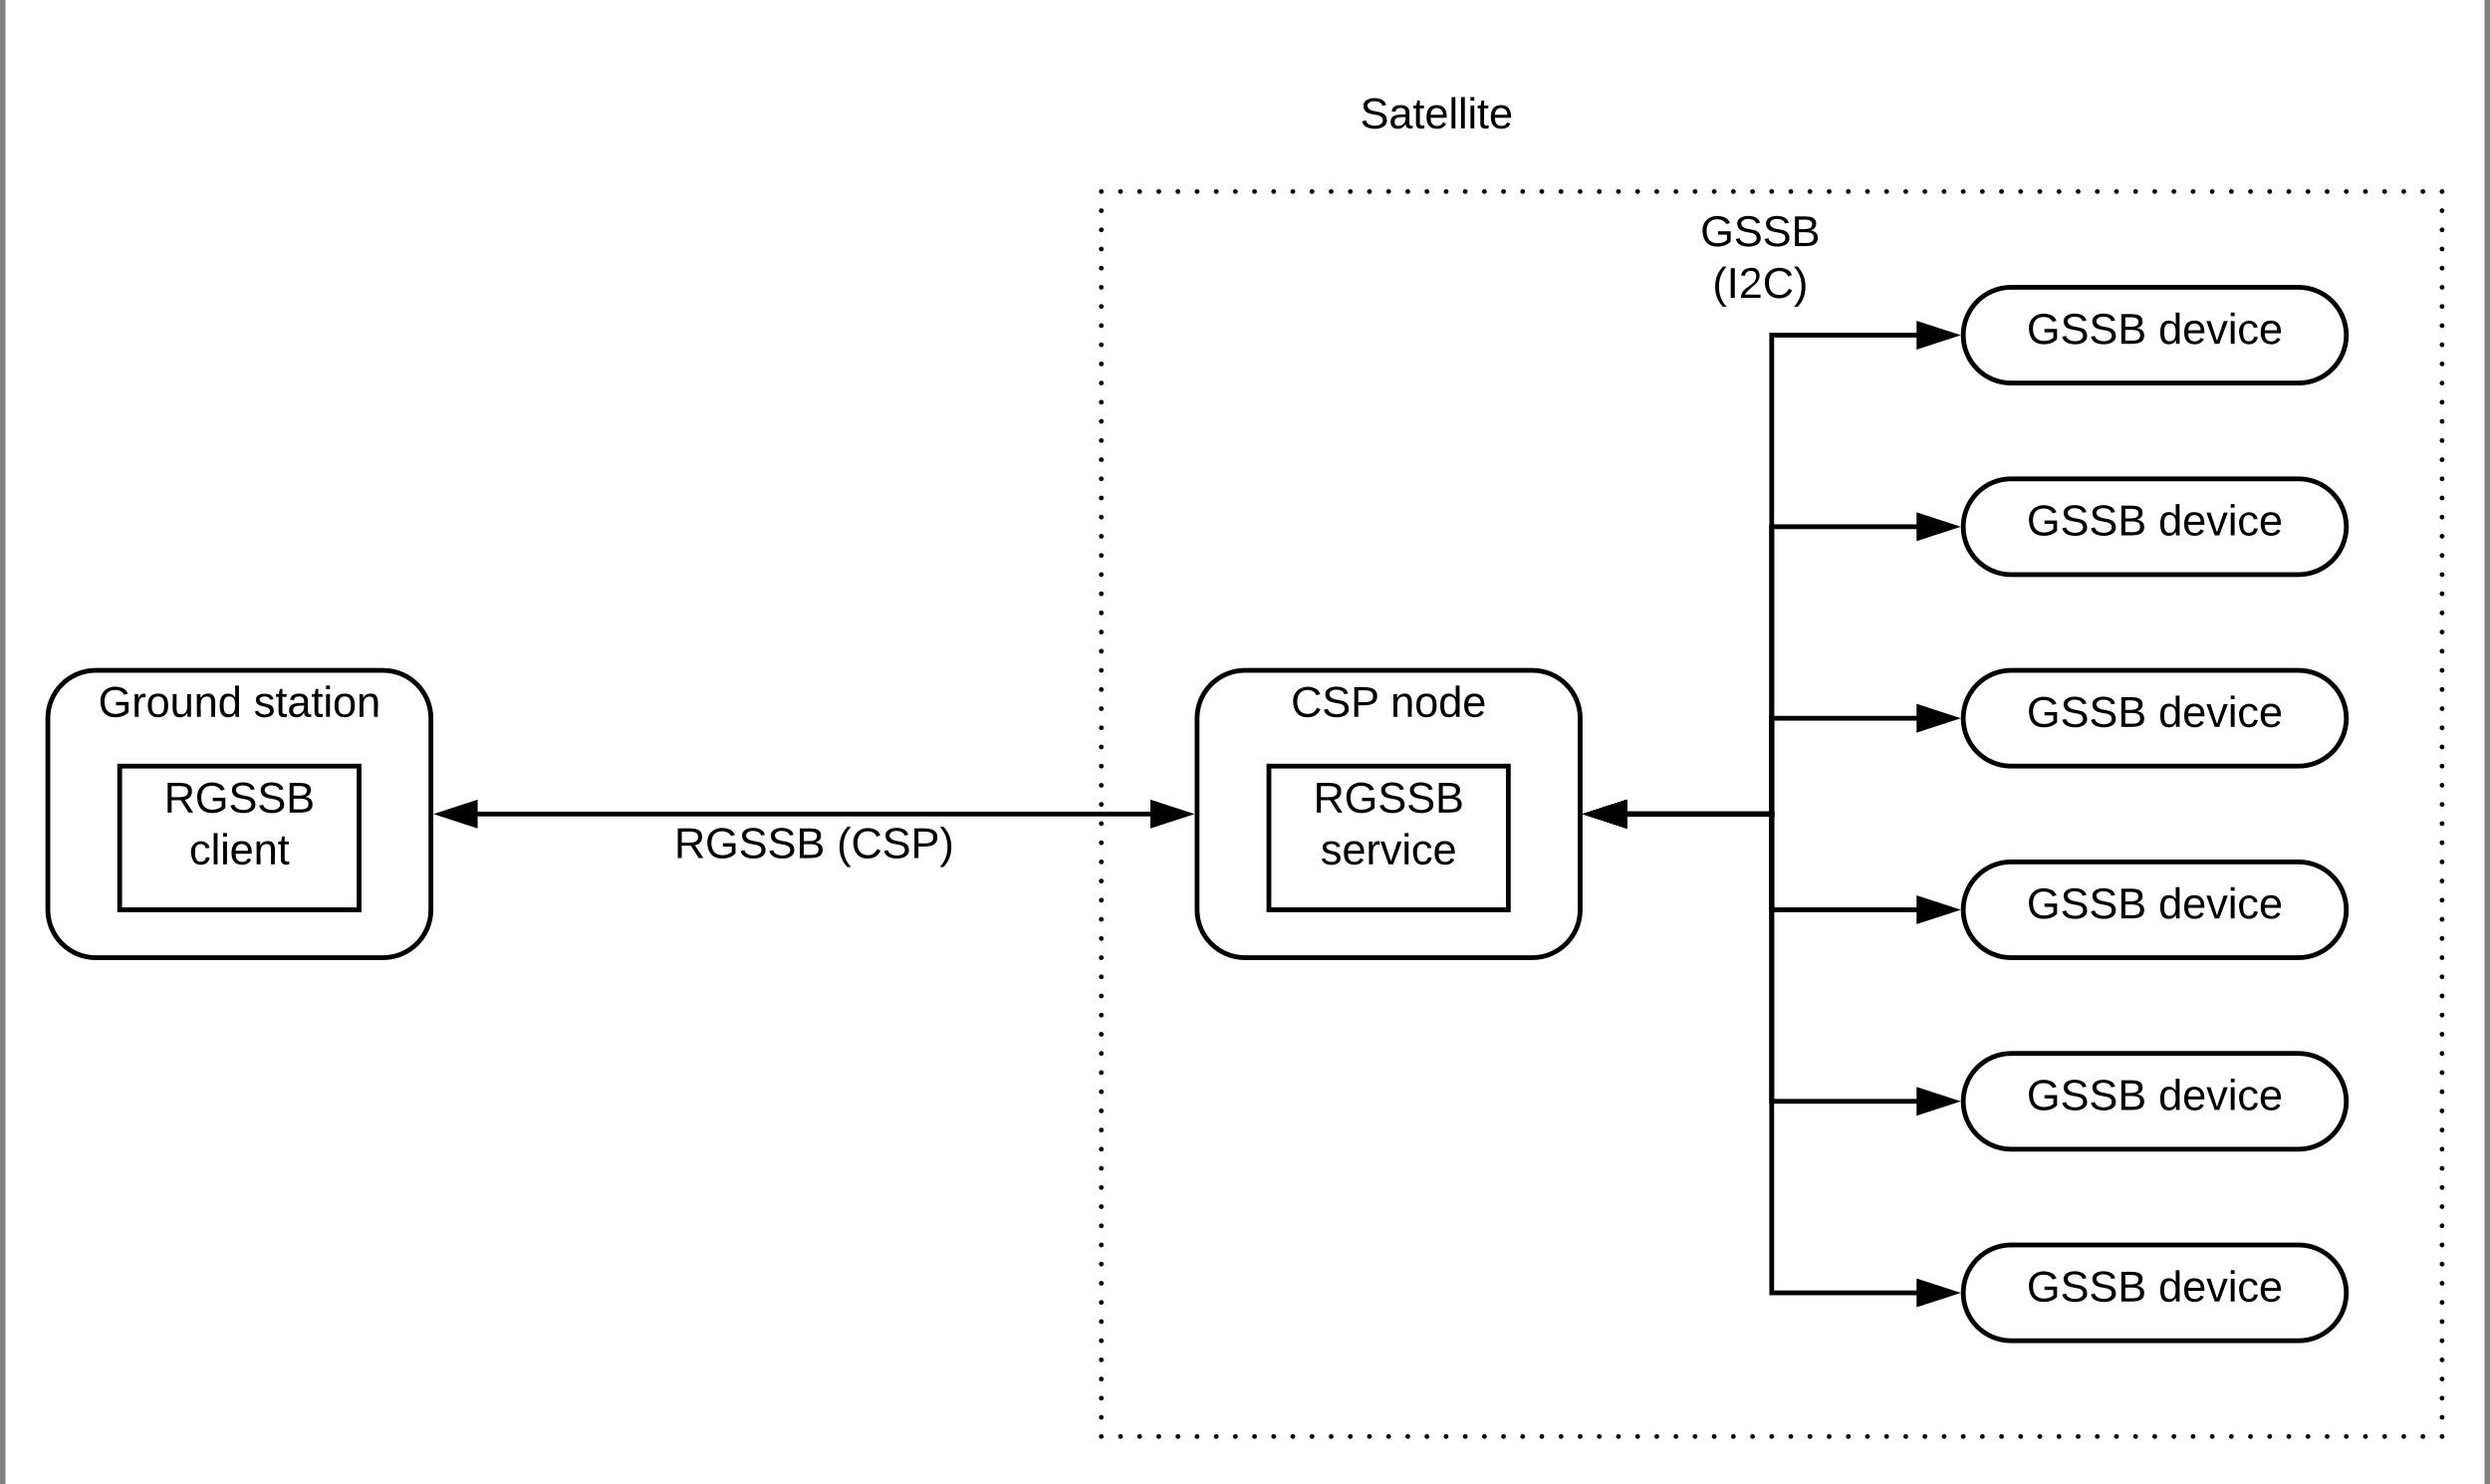 <svg xmlns="http://www.w3.org/2000/svg" xmlns:xlink="http://www.w3.org/1999/xlink" xmlns:lucid="lucid" width="1040" height="620"><rect width="100%" height="100%" fill="#808080" stroke="none"/><g transform="translate(2.285 -20)" lucid:page-tab-id="0_0"><path d="M0 0h1035.43v732.5H0z" fill="#fff"/><path d="M17.7 320c0-11.05 8.97-20 20-20h120c11.06 0 20 8.95 20 20v80c0 11.05-8.94 20-20 20h-120c-11.03 0-20-8.95-20-20z" stroke="#000" stroke-width="2" fill="#fff"/><use xlink:href="#a" transform="matrix(1,0,0,1,22.715,305) translate(16.05 14.4)"/><use xlink:href="#b" transform="matrix(1,0,0,1,22.715,305) translate(81 14.4)"/><path d="M47.7 340h100v60h-100z" stroke="#000" stroke-width="2" fill="#fff"/><use xlink:href="#c" transform="matrix(1,0,0,1,52.715,345) translate(13.525 14.4)"/><use xlink:href="#d" transform="matrix(1,0,0,1,52.715,345) translate(24.05 36)"/><path d="M497.7 320c0-11.05 8.97-20 20-20h120c11.06 0 20 8.95 20 20v80c0 11.05-8.94 20-20 20h-120c-11.03 0-20-8.95-20-20z" stroke="#000" stroke-width="2" fill="#fff"/><use xlink:href="#e" transform="matrix(1,0,0,1,502.715,305) translate(34.2 14.4)"/><use xlink:href="#f" transform="matrix(1,0,0,1,502.715,305) translate(75.8 14.4)"/><path d="M527.7 340h100v60h-100z" stroke="#000" stroke-width="2" fill="#fff"/><use xlink:href="#c" transform="matrix(1,0,0,1,532.715,345) translate(13.525 14.4)"/><use xlink:href="#g" transform="matrix(1,0,0,1,532.715,345) translate(16.55 36)"/><path d="M817.7 160c0-11.05 8.97-20 20-20h120c11.06 0 20 8.95 20 20s-8.94 20-20 20h-120c-11.03 0-20-8.95-20-20z" stroke="#000" stroke-width="2" fill="#fff"/><use xlink:href="#h" transform="matrix(1,0,0,1,822.715,145) translate(21.525 18.6)"/><use xlink:href="#i" transform="matrix(1,0,0,1,822.715,145) translate(76.525 18.6)"/><path d="M817.7 240c0-11.05 8.97-20 20-20h120c11.06 0 20 8.95 20 20s-8.94 20-20 20h-120c-11.03 0-20-8.95-20-20z" stroke="#000" stroke-width="2" fill="#fff"/><use xlink:href="#h" transform="matrix(1,0,0,1,822.715,225) translate(21.525 18.6)"/><use xlink:href="#i" transform="matrix(1,0,0,1,822.715,225) translate(76.525 18.6)"/><path d="M817.7 320c0-11.05 8.97-20 20-20h120c11.06 0 20 8.95 20 20s-8.94 20-20 20h-120c-11.03 0-20-8.95-20-20z" stroke="#000" stroke-width="2" fill="#fff"/><use xlink:href="#h" transform="matrix(1,0,0,1,822.715,305) translate(21.525 18.6)"/><use xlink:href="#i" transform="matrix(1,0,0,1,822.715,305) translate(76.525 18.6)"/><path d="M817.7 400c0-11.05 8.97-20 20-20h120c11.06 0 20 8.95 20 20s-8.94 20-20 20h-120c-11.03 0-20-8.95-20-20z" stroke="#000" stroke-width="2" fill="#fff"/><use xlink:href="#h" transform="matrix(1,0,0,1,822.715,385) translate(21.525 18.6)"/><use xlink:href="#i" transform="matrix(1,0,0,1,822.715,385) translate(76.525 18.6)"/><path d="M817.7 480c0-11.05 8.97-20 20-20h120c11.06 0 20 8.95 20 20s-8.94 20-20 20h-120c-11.03 0-20-8.95-20-20z" stroke="#000" stroke-width="2" fill="#fff"/><use xlink:href="#h" transform="matrix(1,0,0,1,822.715,465) translate(21.525 18.6)"/><use xlink:href="#i" transform="matrix(1,0,0,1,822.715,465) translate(76.525 18.6)"/><path d="M817.7 560c0-11.05 8.97-20 20-20h120c11.06 0 20 8.95 20 20s-8.94 20-20 20h-120c-11.03 0-20-8.95-20-20z" stroke="#000" stroke-width="2" fill="#fff"/><use xlink:href="#h" transform="matrix(1,0,0,1,822.715,545) translate(21.525 18.6)"/><use xlink:href="#i" transform="matrix(1,0,0,1,822.715,545) translate(76.525 18.6)"/><path d="M676.95 360h60.76V160h60.78" stroke="#000" stroke-width="2" fill="none"/><path d="M661.95 360l14.27-4.64v9.28zM813.48 160l-14.27 4.64v-9.28z" stroke="#000" stroke-width="2"/><path d="M676.95 360h60.76V240h60.78" stroke="#000" stroke-width="2" fill="none"/><path d="M661.95 360l14.27-4.64v9.28zM813.48 240l-14.27 4.64v-9.28z" stroke="#000" stroke-width="2"/><path d="M676.95 360h60.76v-40h60.78" stroke="#000" stroke-width="2" fill="none"/><path d="M661.95 360l14.27-4.64v9.28zM813.48 320l-14.27 4.64v-9.28z" stroke="#000" stroke-width="2"/><path d="M676.95 360h60.76v40h60.78" stroke="#000" stroke-width="2" fill="none"/><path d="M661.95 360l14.27-4.64v9.28zM813.48 400l-14.27 4.64v-9.28z" stroke="#000" stroke-width="2"/><path d="M676.95 360h60.76v120h60.78" stroke="#000" stroke-width="2" fill="none"/><path d="M661.95 360l14.27-4.64v9.28zM813.48 480l-14.27 4.64v-9.28z" stroke="#000" stroke-width="2"/><path d="M676.95 360h60.76v200h60.78" stroke="#000" stroke-width="2" fill="none"/><path d="M661.95 360l14.27-4.64v9.28zM813.48 560l-14.27 4.64v-9.28z" stroke="#000" stroke-width="2"/><path d="M612.9 100h240v60h-240z" stroke="#000" stroke-opacity="0" stroke-width="2" fill="#fff" fill-opacity="0"/><g><use xlink:href="#j" transform="matrix(1,0,0,1,617.915,105) translate(90 17.8)"/><use xlink:href="#k" transform="matrix(1,0,0,1,617.915,105) translate(95.075 39.4)"/></g><path d="M478.48 360H196.95" stroke="#000" stroke-width="2" fill="none"/><path d="M493.48 360l-14.27 4.64v-9.28zM181.95 360l14.27-4.64v9.28z" stroke="#000" stroke-width="2"/><g><use xlink:href="#l" transform="matrix(1,0,0,1,279.315,364) translate(0 14.4)"/><use xlink:href="#m" transform="matrix(1,0,0,1,279.315,364) translate(67.95 14.4)"/></g><path d="M457.7 100h560v520h-560z" fill-opacity="0"/><path d="M458.7 100c0 .55-.43 1-1 1-.54 0-1-.45-1-1s.46-1 1-1c.57 0 1 .45 1 1zm8 0c0 .55-.43 1-1 1-.54 0-1-.45-1-1s.46-1 1-1c.57 0 1 .45 1 1zm8 0c0 .55-.43 1-1 1-.54 0-1-.45-1-1s.46-1 1-1c.57 0 1 .45 1 1zm8 0c0 .55-.43 1-1 1-.54 0-1-.45-1-1s.46-1 1-1c.57 0 1 .45 1 1zm8 0c0 .55-.43 1-1 1-.54 0-1-.45-1-1s.46-1 1-1c.57 0 1 .45 1 1zm8 0c0 .55-.43 1-1 1-.54 0-1-.45-1-1s.46-1 1-1c.57 0 1 .45 1 1zm8 0c0 .55-.43 1-1 1-.54 0-1-.45-1-1s.46-1 1-1c.57 0 1 .45 1 1zm8 0c0 .55-.43 1-1 1-.54 0-1-.45-1-1s.46-1 1-1c.57 0 1 .45 1 1zm8 0c0 .55-.43 1-1 1-.54 0-1-.45-1-1s.46-1 1-1c.57 0 1 .45 1 1zm8 0c0 .55-.43 1-1 1-.54 0-1-.45-1-1s.46-1 1-1c.57 0 1 .45 1 1zm8 0c0 .55-.43 1-1 1-.54 0-1-.45-1-1s.46-1 1-1c.57 0 1 .45 1 1zm8 0c0 .55-.43 1-1 1-.54 0-1-.45-1-1s.46-1 1-1c.57 0 1 .45 1 1zm8 0c0 .55-.43 1-1 1-.54 0-1-.45-1-1s.46-1 1-1c.57 0 1 .45 1 1zm8 0c0 .55-.43 1-1 1-.54 0-1-.45-1-1s.46-1 1-1c.57 0 1 .45 1 1zm8 0c0 .55-.43 1-1 1-.54 0-1-.45-1-1s.46-1 1-1c.57 0 1 .45 1 1zm8 0c0 .55-.43 1-1 1-.54 0-1-.45-1-1s.46-1 1-1c.57 0 1 .45 1 1zm8 0c0 .55-.43 1-1 1-.54 0-1-.45-1-1s.46-1 1-1c.57 0 1 .45 1 1zm8 0c0 .55-.43 1-1 1-.54 0-1-.45-1-1s.46-1 1-1c.57 0 1 .45 1 1zm8 0c0 .55-.43 1-1 1-.54 0-1-.45-1-1s.46-1 1-1c.57 0 1 .45 1 1zm8 0c0 .55-.43 1-1 1-.54 0-1-.45-1-1s.46-1 1-1c.57 0 1 .45 1 1zm8 0c0 .55-.43 1-1 1-.54 0-1-.45-1-1s.46-1 1-1c.57 0 1 .45 1 1zm8 0c0 .55-.43 1-1 1-.54 0-1-.45-1-1s.46-1 1-1c.57 0 1 .45 1 1zm8 0c0 .55-.43 1-1 1-.54 0-1-.45-1-1s.46-1 1-1c.57 0 1 .45 1 1zm8 0c0 .55-.43 1-1 1-.54 0-1-.45-1-1s.46-1 1-1c.57 0 1 .45 1 1zm8 0c0 .55-.43 1-1 1-.54 0-1-.45-1-1s.46-1 1-1c.57 0 1 .45 1 1zm8 0c0 .55-.43 1-1 1-.54 0-1-.45-1-1s.46-1 1-1c.57 0 1 .45 1 1zm8 0c0 .55-.43 1-1 1-.54 0-1-.45-1-1s.46-1 1-1c.57 0 1 .45 1 1zm8 0c0 .55-.43 1-1 1-.54 0-1-.45-1-1s.46-1 1-1c.57 0 1 .45 1 1zm8 0c0 .55-.43 1-1 1-.54 0-1-.45-1-1s.46-1 1-1c.57 0 1 .45 1 1zm8 0c0 .55-.43 1-1 1-.54 0-1-.45-1-1s.46-1 1-1c.57 0 1 .45 1 1zm8 0c0 .55-.43 1-1 1-.54 0-1-.45-1-1s.46-1 1-1c.57 0 1 .45 1 1zm8 0c0 .55-.43 1-1 1-.54 0-1-.45-1-1s.46-1 1-1c.57 0 1 .45 1 1zm8 0c0 .55-.43 1-1 1-.54 0-1-.45-1-1s.46-1 1-1c.57 0 1 .45 1 1zm8 0c0 .55-.43 1-1 1-.54 0-1-.45-1-1s.46-1 1-1c.57 0 1 .45 1 1zm8 0c0 .55-.43 1-1 1-.54 0-1-.45-1-1s.46-1 1-1c.57 0 1 .45 1 1zm8 0c0 .55-.43 1-1 1-.54 0-1-.45-1-1s.46-1 1-1c.57 0 1 .45 1 1zm8 0c0 .55-.43 1-1 1-.54 0-1-.45-1-1s.46-1 1-1c.57 0 1 .45 1 1zm8 0c0 .55-.43 1-1 1-.54 0-1-.45-1-1s.46-1 1-1c.57 0 1 .45 1 1zm8 0c0 .55-.43 1-1 1-.54 0-1-.45-1-1s.46-1 1-1c.57 0 1 .45 1 1zm8 0c0 .55-.43 1-1 1-.54 0-1-.45-1-1s.46-1 1-1c.57 0 1 .45 1 1zm8 0c0 .55-.43 1-1 1-.54 0-1-.45-1-1s.46-1 1-1c.57 0 1 .45 1 1zm8 0c0 .55-.43 1-1 1-.54 0-1-.45-1-1s.46-1 1-1c.57 0 1 .45 1 1zm8 0c0 .55-.43 1-1 1-.54 0-1-.45-1-1s.46-1 1-1c.57 0 1 .45 1 1zm8 0c0 .55-.43 1-1 1-.54 0-1-.45-1-1s.46-1 1-1c.57 0 1 .45 1 1zm8 0c0 .55-.43 1-1 1-.54 0-1-.45-1-1s.46-1 1-1c.57 0 1 .45 1 1zm8 0c0 .55-.43 1-1 1-.54 0-1-.45-1-1s.46-1 1-1c.57 0 1 .45 1 1zm8 0c0 .55-.43 1-1 1-.54 0-1-.45-1-1s.46-1 1-1c.57 0 1 .45 1 1zm8 0c0 .55-.43 1-1 1-.54 0-1-.45-1-1s.46-1 1-1c.57 0 1 .45 1 1zm8 0c0 .55-.43 1-1 1-.54 0-1-.45-1-1s.46-1 1-1c.57 0 1 .45 1 1zm8 0c0 .55-.43 1-1 1-.54 0-1-.45-1-1s.46-1 1-1c.57 0 1 .45 1 1zm8 0c0 .55-.43 1-1 1-.54 0-1-.45-1-1s.46-1 1-1c.57 0 1 .45 1 1zm8 0c0 .55-.43 1-1 1-.54 0-1-.45-1-1s.46-1 1-1c.57 0 1 .45 1 1zm8 0c0 .55-.43 1-1 1-.54 0-1-.45-1-1s.46-1 1-1c.57 0 1 .45 1 1zm8 0c0 .55-.43 1-1 1-.54 0-1-.45-1-1s.46-1 1-1c.57 0 1 .45 1 1zm8 0c0 .55-.43 1-1 1-.54 0-1-.45-1-1s.46-1 1-1c.57 0 1 .45 1 1zm8 0c0 .55-.43 1-1 1-.54 0-1-.45-1-1s.46-1 1-1c.57 0 1 .45 1 1zm8 0c0 .55-.43 1-1 1-.54 0-1-.45-1-1s.46-1 1-1c.57 0 1 .45 1 1zm8 0c0 .55-.43 1-1 1-.54 0-1-.45-1-1s.46-1 1-1c.57 0 1 .45 1 1zm8 0c0 .55-.43 1-1 1-.54 0-1-.45-1-1s.46-1 1-1c.57 0 1 .45 1 1zm8 0c0 .55-.43 1-1 1-.54 0-1-.45-1-1s.46-1 1-1c.57 0 1 .45 1 1zm8 0c0 .55-.43 1-1 1-.54 0-1-.45-1-1s.46-1 1-1c.57 0 1 .45 1 1zm8 0c0 .55-.43 1-1 1-.54 0-1-.45-1-1s.46-1 1-1c.57 0 1 .45 1 1zm8 0c0 .55-.43 1-1 1-.54 0-1-.45-1-1s.46-1 1-1c.57 0 1 .45 1 1zm8 0c0 .55-.43 1-1 1-.54 0-1-.45-1-1s.46-1 1-1c.57 0 1 .45 1 1zm8 0c0 .55-.43 1-1 1-.54 0-1-.45-1-1s.46-1 1-1c.57 0 1 .45 1 1zm8 0c0 .55-.43 1-1 1-.54 0-1-.45-1-1s.46-1 1-1c.57 0 1 .45 1 1zm8 0c0 .55-.43 1-1 1-.54 0-1-.45-1-1s.46-1 1-1c.57 0 1 .45 1 1zm8 0c0 .55-.43 1-1 1-.54 0-1-.45-1-1s.46-1 1-1c.57 0 1 .45 1 1zm8 0c0 .55-.43 1-1 1-.54 0-1-.45-1-1s.46-1 1-1c.57 0 1 .45 1 1zm8 0c0 .55-.43 1-1 1-.54 0-1-.45-1-1s.46-1 1-1c.57 0 1 .45 1 1zm8 0c0 .55-.43 1-1 1-.54 0-1-.45-1-1s.46-1 1-1c.57 0 1 .45 1 1zm0 8c0 .55-.43 1-1 1-.54 0-1-.45-1-1s.46-1 1-1c.57 0 1 .45 1 1zm0 8c0 .55-.43 1-1 1-.54 0-1-.45-1-1s.46-1 1-1c.57 0 1 .45 1 1zm0 8c0 .55-.43 1-1 1-.54 0-1-.45-1-1s.46-1 1-1c.57 0 1 .45 1 1zm0 8c0 .55-.43 1-1 1-.54 0-1-.45-1-1s.46-1 1-1c.57 0 1 .45 1 1zm0 8c0 .55-.43 1-1 1-.54 0-1-.45-1-1s.46-1 1-1c.57 0 1 .45 1 1zm0 8c0 .55-.43 1-1 1-.54 0-1-.45-1-1s.46-1 1-1c.57 0 1 .45 1 1zm0 8c0 .55-.43 1-1 1-.54 0-1-.45-1-1s.46-1 1-1c.57 0 1 .45 1 1zm0 8c0 .55-.43 1-1 1-.54 0-1-.45-1-1s.46-1 1-1c.57 0 1 .45 1 1zm0 8c0 .55-.43 1-1 1-.54 0-1-.45-1-1s.46-1 1-1c.57 0 1 .45 1 1zm0 8c0 .55-.43 1-1 1-.54 0-1-.45-1-1s.46-1 1-1c.57 0 1 .45 1 1zm0 8c0 .55-.43 1-1 1-.54 0-1-.45-1-1s.46-1 1-1c.57 0 1 .45 1 1zm0 8c0 .55-.43 1-1 1-.54 0-1-.45-1-1s.46-1 1-1c.57 0 1 .45 1 1zm0 8c0 .55-.43 1-1 1-.54 0-1-.45-1-1s.46-1 1-1c.57 0 1 .45 1 1zm0 8c0 .55-.43 1-1 1-.54 0-1-.45-1-1s.46-1 1-1c.57 0 1 .45 1 1zm0 8c0 .55-.43 1-1 1-.54 0-1-.45-1-1s.46-1 1-1c.57 0 1 .45 1 1zm0 8c0 .55-.43 1-1 1-.54 0-1-.45-1-1s.46-1 1-1c.57 0 1 .45 1 1zm0 8c0 .55-.43 1-1 1-.54 0-1-.45-1-1s.46-1 1-1c.57 0 1 .45 1 1zm0 8c0 .55-.43 1-1 1-.54 0-1-.45-1-1s.46-1 1-1c.57 0 1 .45 1 1zm0 8c0 .55-.43 1-1 1-.54 0-1-.45-1-1s.46-1 1-1c.57 0 1 .45 1 1zm0 8c0 .55-.43 1-1 1-.54 0-1-.45-1-1s.46-1 1-1c.57 0 1 .45 1 1zm0 8c0 .55-.43 1-1 1-.54 0-1-.45-1-1s.46-1 1-1c.57 0 1 .45 1 1zm0 8c0 .55-.43 1-1 1-.54 0-1-.45-1-1s.46-1 1-1c.57 0 1 .45 1 1zm0 8c0 .55-.43 1-1 1-.54 0-1-.45-1-1s.46-1 1-1c.57 0 1 .45 1 1zm0 8c0 .55-.43 1-1 1-.54 0-1-.45-1-1s.46-1 1-1c.57 0 1 .45 1 1zm0 8c0 .55-.43 1-1 1-.54 0-1-.45-1-1s.46-1 1-1c.57 0 1 .45 1 1zm0 8c0 .55-.43 1-1 1-.54 0-1-.45-1-1s.46-1 1-1c.57 0 1 .45 1 1zm0 8c0 .55-.43 1-1 1-.54 0-1-.45-1-1s.46-1 1-1c.57 0 1 .45 1 1zm0 8c0 .55-.43 1-1 1-.54 0-1-.45-1-1s.46-1 1-1c.57 0 1 .45 1 1zm0 8c0 .55-.43 1-1 1-.54 0-1-.45-1-1s.46-1 1-1c.57 0 1 .45 1 1zm0 8c0 .55-.43 1-1 1-.54 0-1-.45-1-1s.46-1 1-1c.57 0 1 .45 1 1zm0 8c0 .55-.43 1-1 1-.54 0-1-.45-1-1s.46-1 1-1c.57 0 1 .45 1 1zm0 8c0 .55-.43 1-1 1-.54 0-1-.45-1-1s.46-1 1-1c.57 0 1 .45 1 1zm0 8c0 .55-.43 1-1 1-.54 0-1-.45-1-1s.46-1 1-1c.57 0 1 .45 1 1zm0 8c0 .55-.43 1-1 1-.54 0-1-.45-1-1s.46-1 1-1c.57 0 1 .45 1 1zm0 8c0 .55-.43 1-1 1-.54 0-1-.45-1-1s.46-1 1-1c.57 0 1 .45 1 1zm0 8c0 .55-.43 1-1 1-.54 0-1-.45-1-1s.46-1 1-1c.57 0 1 .45 1 1zm0 8c0 .55-.43 1-1 1-.54 0-1-.45-1-1s.46-1 1-1c.57 0 1 .45 1 1zm0 8c0 .55-.43 1-1 1-.54 0-1-.45-1-1s.46-1 1-1c.57 0 1 .45 1 1zm0 8c0 .55-.43 1-1 1-.54 0-1-.45-1-1s.46-1 1-1c.57 0 1 .45 1 1zm0 8c0 .55-.43 1-1 1-.54 0-1-.45-1-1s.46-1 1-1c.57 0 1 .45 1 1zm0 8c0 .55-.43 1-1 1-.54 0-1-.45-1-1s.46-1 1-1c.57 0 1 .45 1 1zm0 8c0 .55-.43 1-1 1-.54 0-1-.45-1-1s.46-1 1-1c.57 0 1 .45 1 1zm0 8c0 .55-.43 1-1 1-.54 0-1-.45-1-1s.46-1 1-1c.57 0 1 .45 1 1zm0 8c0 .55-.43 1-1 1-.54 0-1-.45-1-1s.46-1 1-1c.57 0 1 .45 1 1zm0 8c0 .55-.43 1-1 1-.54 0-1-.45-1-1s.46-1 1-1c.57 0 1 .45 1 1zm0 8c0 .55-.43 1-1 1-.54 0-1-.45-1-1s.46-1 1-1c.57 0 1 .45 1 1zm0 8c0 .55-.43 1-1 1-.54 0-1-.45-1-1s.46-1 1-1c.57 0 1 .45 1 1zm0 8c0 .55-.43 1-1 1-.54 0-1-.45-1-1s.46-1 1-1c.57 0 1 .45 1 1zm0 8c0 .55-.43 1-1 1-.54 0-1-.45-1-1s.46-1 1-1c.57 0 1 .45 1 1zm0 8c0 .55-.43 1-1 1-.54 0-1-.45-1-1s.46-1 1-1c.57 0 1 .45 1 1zm0 8c0 .55-.43 1-1 1-.54 0-1-.45-1-1s.46-1 1-1c.57 0 1 .45 1 1zm0 8c0 .55-.43 1-1 1-.54 0-1-.45-1-1s.46-1 1-1c.57 0 1 .45 1 1zm0 8c0 .55-.43 1-1 1-.54 0-1-.45-1-1s.46-1 1-1c.57 0 1 .45 1 1zm0 8c0 .55-.43 1-1 1-.54 0-1-.45-1-1s.46-1 1-1c.57 0 1 .45 1 1zm0 8c0 .55-.43 1-1 1-.54 0-1-.45-1-1s.46-1 1-1c.57 0 1 .45 1 1zm0 8c0 .55-.43 1-1 1-.54 0-1-.45-1-1s.46-1 1-1c.57 0 1 .45 1 1zm0 8c0 .55-.43 1-1 1-.54 0-1-.45-1-1s.46-1 1-1c.57 0 1 .45 1 1zm0 8c0 .55-.43 1-1 1-.54 0-1-.45-1-1s.46-1 1-1c.57 0 1 .45 1 1zm0 8c0 .55-.43 1-1 1-.54 0-1-.45-1-1s.46-1 1-1c.57 0 1 .45 1 1zm0 8c0 .55-.43 1-1 1-.54 0-1-.45-1-1s.46-1 1-1c.57 0 1 .45 1 1zm0 8c0 .55-.43 1-1 1-.54 0-1-.45-1-1s.46-1 1-1c.57 0 1 .45 1 1zm0 8c0 .55-.43 1-1 1-.54 0-1-.45-1-1s.46-1 1-1c.57 0 1 .45 1 1zm0 8c0 .55-.43 1-1 1-.54 0-1-.45-1-1s.46-1 1-1c.57 0 1 .45 1 1zm0 8c0 .55-.43 1-1 1-.54 0-1-.45-1-1s.46-1 1-1c.57 0 1 .45 1 1zm0 8c0 .55-.43 1-1 1-.54 0-1-.45-1-1s.46-1 1-1c.57 0 1 .45 1 1zm-8 0c0 .55-.43 1-1 1-.54 0-1-.45-1-1s.46-1 1-1c.57 0 1 .45 1 1zm-8 0c0 .55-.43 1-1 1-.54 0-1-.45-1-1s.46-1 1-1c.57 0 1 .45 1 1zm-8 0c0 .55-.43 1-1 1-.54 0-1-.45-1-1s.46-1 1-1c.57 0 1 .45 1 1zm-8 0c0 .55-.43 1-1 1-.54 0-1-.45-1-1s.46-1 1-1c.57 0 1 .45 1 1zm-8 0c0 .55-.43 1-1 1-.54 0-1-.45-1-1s.46-1 1-1c.57 0 1 .45 1 1zm-8 0c0 .55-.43 1-1 1-.54 0-1-.45-1-1s.46-1 1-1c.57 0 1 .45 1 1zm-8 0c0 .55-.43 1-1 1-.54 0-1-.45-1-1s.46-1 1-1c.57 0 1 .45 1 1zm-8 0c0 .55-.43 1-1 1-.54 0-1-.45-1-1s.46-1 1-1c.57 0 1 .45 1 1zm-8 0c0 .55-.43 1-1 1-.54 0-1-.45-1-1s.46-1 1-1c.57 0 1 .45 1 1zm-8 0c0 .55-.43 1-1 1-.54 0-1-.45-1-1s.46-1 1-1c.57 0 1 .45 1 1zm-8 0c0 .55-.43 1-1 1-.54 0-1-.45-1-1s.46-1 1-1c.57 0 1 .45 1 1zm-8 0c0 .55-.43 1-1 1-.54 0-1-.45-1-1s.46-1 1-1c.57 0 1 .45 1 1zm-8 0c0 .55-.43 1-1 1-.54 0-1-.45-1-1s.46-1 1-1c.57 0 1 .45 1 1zm-8 0c0 .55-.43 1-1 1-.54 0-1-.45-1-1s.46-1 1-1c.57 0 1 .45 1 1zm-8 0c0 .55-.43 1-1 1-.54 0-1-.45-1-1s.46-1 1-1c.57 0 1 .45 1 1zm-8 0c0 .55-.43 1-1 1-.54 0-1-.45-1-1s.46-1 1-1c.57 0 1 .45 1 1zm-8 0c0 .55-.43 1-1 1-.54 0-1-.45-1-1s.46-1 1-1c.57 0 1 .45 1 1zm-8 0c0 .55-.43 1-1 1-.54 0-1-.45-1-1s.46-1 1-1c.57 0 1 .45 1 1zm-8 0c0 .55-.43 1-1 1-.54 0-1-.45-1-1s.46-1 1-1c.57 0 1 .45 1 1zm-8 0c0 .55-.43 1-1 1-.54 0-1-.45-1-1s.46-1 1-1c.57 0 1 .45 1 1zm-8 0c0 .55-.43 1-1 1-.54 0-1-.45-1-1s.46-1 1-1c.57 0 1 .45 1 1zm-8 0c0 .55-.43 1-1 1-.54 0-1-.45-1-1s.46-1 1-1c.57 0 1 .45 1 1zm-8 0c0 .55-.43 1-1 1-.54 0-1-.45-1-1s.46-1 1-1c.57 0 1 .45 1 1zm-8 0c0 .55-.43 1-1 1-.54 0-1-.45-1-1s.46-1 1-1c.57 0 1 .45 1 1zm-8 0c0 .55-.43 1-1 1-.54 0-1-.45-1-1s.46-1 1-1c.57 0 1 .45 1 1zm-8 0c0 .55-.43 1-1 1-.54 0-1-.45-1-1s.46-1 1-1c.57 0 1 .45 1 1zm-8 0c0 .55-.43 1-1 1-.54 0-1-.45-1-1s.46-1 1-1c.57 0 1 .45 1 1zm-8 0c0 .55-.43 1-1 1-.54 0-1-.45-1-1s.46-1 1-1c.57 0 1 .45 1 1zm-8 0c0 .55-.43 1-1 1-.54 0-1-.45-1-1s.46-1 1-1c.57 0 1 .45 1 1zm-8 0c0 .55-.43 1-1 1-.54 0-1-.45-1-1s.46-1 1-1c.57 0 1 .45 1 1zm-8 0c0 .55-.43 1-1 1-.54 0-1-.45-1-1s.46-1 1-1c.57 0 1 .45 1 1zm-8 0c0 .55-.43 1-1 1-.54 0-1-.45-1-1s.46-1 1-1c.57 0 1 .45 1 1zm-8 0c0 .55-.43 1-1 1-.54 0-1-.45-1-1s.46-1 1-1c.57 0 1 .45 1 1zm-8 0c0 .55-.43 1-1 1-.54 0-1-.45-1-1s.46-1 1-1c.57 0 1 .45 1 1zm-8 0c0 .55-.43 1-1 1-.54 0-1-.45-1-1s.46-1 1-1c.57 0 1 .45 1 1zm-8 0c0 .55-.43 1-1 1-.54 0-1-.45-1-1s.46-1 1-1c.57 0 1 .45 1 1zm-8 0c0 .55-.43 1-1 1-.54 0-1-.45-1-1s.46-1 1-1c.57 0 1 .45 1 1zm-8 0c0 .55-.43 1-1 1-.54 0-1-.45-1-1s.46-1 1-1c.57 0 1 .45 1 1zm-8 0c0 .55-.43 1-1 1-.54 0-1-.45-1-1s.46-1 1-1c.57 0 1 .45 1 1zm-8 0c0 .55-.43 1-1 1-.54 0-1-.45-1-1s.46-1 1-1c.57 0 1 .45 1 1zm-8 0c0 .55-.43 1-1 1-.54 0-1-.45-1-1s.46-1 1-1c.57 0 1 .45 1 1zm-8 0c0 .55-.43 1-1 1-.54 0-1-.45-1-1s.46-1 1-1c.57 0 1 .45 1 1zm-8 0c0 .55-.43 1-1 1-.54 0-1-.45-1-1s.46-1 1-1c.57 0 1 .45 1 1zm-8 0c0 .55-.43 1-1 1-.54 0-1-.45-1-1s.46-1 1-1c.57 0 1 .45 1 1zm-8 0c0 .55-.43 1-1 1-.54 0-1-.45-1-1s.46-1 1-1c.57 0 1 .45 1 1zm-8 0c0 .55-.43 1-1 1-.54 0-1-.45-1-1s.46-1 1-1c.57 0 1 .45 1 1zm-8 0c0 .55-.43 1-1 1-.54 0-1-.45-1-1s.46-1 1-1c.57 0 1 .45 1 1zm-8 0c0 .55-.43 1-1 1-.54 0-1-.45-1-1s.46-1 1-1c.57 0 1 .45 1 1zm-8 0c0 .55-.43 1-1 1-.54 0-1-.45-1-1s.46-1 1-1c.57 0 1 .45 1 1zm-8 0c0 .55-.43 1-1 1-.54 0-1-.45-1-1s.46-1 1-1c.57 0 1 .45 1 1zm-8 0c0 .55-.43 1-1 1-.54 0-1-.45-1-1s.46-1 1-1c.57 0 1 .45 1 1zm-8 0c0 .55-.43 1-1 1-.54 0-1-.45-1-1s.46-1 1-1c.57 0 1 .45 1 1zm-8 0c0 .55-.43 1-1 1-.54 0-1-.45-1-1s.46-1 1-1c.57 0 1 .45 1 1zm-8 0c0 .55-.43 1-1 1-.54 0-1-.45-1-1s.46-1 1-1c.57 0 1 .45 1 1zm-8 0c0 .55-.43 1-1 1-.54 0-1-.45-1-1s.46-1 1-1c.57 0 1 .45 1 1zm-8 0c0 .55-.43 1-1 1-.54 0-1-.45-1-1s.46-1 1-1c.57 0 1 .45 1 1zm-8 0c0 .55-.43 1-1 1-.54 0-1-.45-1-1s.46-1 1-1c.57 0 1 .45 1 1zm-8 0c0 .55-.43 1-1 1-.54 0-1-.45-1-1s.46-1 1-1c.57 0 1 .45 1 1zm-8 0c0 .55-.43 1-1 1-.54 0-1-.45-1-1s.46-1 1-1c.57 0 1 .45 1 1zm-8 0c0 .55-.43 1-1 1-.54 0-1-.45-1-1s.46-1 1-1c.57 0 1 .45 1 1zm-8 0c0 .55-.43 1-1 1-.54 0-1-.45-1-1s.46-1 1-1c.57 0 1 .45 1 1zm-8 0c0 .55-.43 1-1 1-.54 0-1-.45-1-1s.46-1 1-1c.57 0 1 .45 1 1zm-8 0c0 .55-.43 1-1 1-.54 0-1-.45-1-1s.46-1 1-1c.57 0 1 .45 1 1zm-8 0c0 .55-.43 1-1 1-.54 0-1-.45-1-1s.46-1 1-1c.57 0 1 .45 1 1zm-8 0c0 .55-.43 1-1 1-.54 0-1-.45-1-1s.46-1 1-1c.57 0 1 .45 1 1zm-8 0c0 .55-.43 1-1 1-.54 0-1-.45-1-1s.46-1 1-1c.57 0 1 .45 1 1zm-8 0c0 .55-.43 1-1 1-.54 0-1-.45-1-1s.46-1 1-1c.57 0 1 .45 1 1zm-8 0c0 .55-.43 1-1 1-.54 0-1-.45-1-1s.46-1 1-1c.57 0 1 .45 1 1zm-8 0c0 .55-.43 1-1 1-.54 0-1-.45-1-1s.46-1 1-1c.57 0 1 .45 1 1zm-8 0c0 .55-.43 1-1 1-.54 0-1-.45-1-1s.46-1 1-1c.57 0 1 .45 1 1zm0-8c0 .55-.43 1-1 1-.54 0-1-.45-1-1s.46-1 1-1c.57 0 1 .45 1 1zm0-8c0 .55-.43 1-1 1-.54 0-1-.45-1-1s.46-1 1-1c.57 0 1 .45 1 1zm0-8c0 .55-.43 1-1 1-.54 0-1-.45-1-1s.46-1 1-1c.57 0 1 .45 1 1zm0-8c0 .55-.43 1-1 1-.54 0-1-.45-1-1s.46-1 1-1c.57 0 1 .45 1 1zm0-8c0 .55-.43 1-1 1-.54 0-1-.45-1-1s.46-1 1-1c.57 0 1 .45 1 1zm0-8c0 .55-.43 1-1 1-.54 0-1-.45-1-1s.46-1 1-1c.57 0 1 .45 1 1zm0-8c0 .55-.43 1-1 1-.54 0-1-.45-1-1s.46-1 1-1c.57 0 1 .45 1 1zm0-8c0 .55-.43 1-1 1-.54 0-1-.45-1-1s.46-1 1-1c.57 0 1 .45 1 1zm0-8c0 .55-.43 1-1 1-.54 0-1-.45-1-1s.46-1 1-1c.57 0 1 .45 1 1zm0-8c0 .55-.43 1-1 1-.54 0-1-.45-1-1s.46-1 1-1c.57 0 1 .45 1 1zm0-8c0 .55-.43 1-1 1-.54 0-1-.45-1-1s.46-1 1-1c.57 0 1 .45 1 1zm0-8c0 .55-.43 1-1 1-.54 0-1-.45-1-1s.46-1 1-1c.57 0 1 .45 1 1zm0-8c0 .55-.43 1-1 1-.54 0-1-.45-1-1s.46-1 1-1c.57 0 1 .45 1 1zm0-8c0 .55-.43 1-1 1-.54 0-1-.45-1-1s.46-1 1-1c.57 0 1 .45 1 1zm0-8c0 .55-.43 1-1 1-.54 0-1-.45-1-1s.46-1 1-1c.57 0 1 .45 1 1zm0-8c0 .55-.43 1-1 1-.54 0-1-.45-1-1s.46-1 1-1c.57 0 1 .45 1 1zm0-8c0 .55-.43 1-1 1-.54 0-1-.45-1-1s.46-1 1-1c.57 0 1 .45 1 1zm0-8c0 .55-.43 1-1 1-.54 0-1-.45-1-1s.46-1 1-1c.57 0 1 .45 1 1zm0-8c0 .55-.43 1-1 1-.54 0-1-.45-1-1s.46-1 1-1c.57 0 1 .45 1 1zm0-8c0 .55-.43 1-1 1-.54 0-1-.45-1-1s.46-1 1-1c.57 0 1 .45 1 1zm0-8c0 .55-.43 1-1 1-.54 0-1-.45-1-1s.46-1 1-1c.57 0 1 .45 1 1zm0-8c0 .55-.43 1-1 1-.54 0-1-.45-1-1s.46-1 1-1c.57 0 1 .45 1 1zm0-8c0 .55-.43 1-1 1-.54 0-1-.45-1-1s.46-1 1-1c.57 0 1 .45 1 1zm0-8c0 .55-.43 1-1 1-.54 0-1-.45-1-1s.46-1 1-1c.57 0 1 .45 1 1zm0-8c0 .55-.43 1-1 1-.54 0-1-.45-1-1s.46-1 1-1c.57 0 1 .45 1 1zm0-8c0 .55-.43 1-1 1-.54 0-1-.45-1-1s.46-1 1-1c.57 0 1 .45 1 1zm0-8c0 .55-.43 1-1 1-.54 0-1-.45-1-1s.46-1 1-1c.57 0 1 .45 1 1zm0-8c0 .55-.43 1-1 1-.54 0-1-.45-1-1s.46-1 1-1c.57 0 1 .45 1 1zm0-8c0 .55-.43 1-1 1-.54 0-1-.45-1-1s.46-1 1-1c.57 0 1 .45 1 1zm0-8c0 .55-.43 1-1 1-.54 0-1-.45-1-1s.46-1 1-1c.57 0 1 .45 1 1zm0-8c0 .55-.43 1-1 1-.54 0-1-.45-1-1s.46-1 1-1c.57 0 1 .45 1 1zm0-8c0 .55-.43 1-1 1-.54 0-1-.45-1-1s.46-1 1-1c.57 0 1 .45 1 1zm0-8c0 .55-.43 1-1 1-.54 0-1-.45-1-1s.46-1 1-1c.57 0 1 .45 1 1zm0-8c0 .55-.43 1-1 1-.54 0-1-.45-1-1s.46-1 1-1c.57 0 1 .45 1 1zm0-8c0 .55-.43 1-1 1-.54 0-1-.45-1-1s.46-1 1-1c.57 0 1 .45 1 1zm0-8c0 .55-.43 1-1 1-.54 0-1-.45-1-1s.46-1 1-1c.57 0 1 .45 1 1zm0-8c0 .55-.43 1-1 1-.54 0-1-.45-1-1s.46-1 1-1c.57 0 1 .45 1 1zm0-8c0 .55-.43 1-1 1-.54 0-1-.45-1-1s.46-1 1-1c.57 0 1 .45 1 1zm0-8c0 .55-.43 1-1 1-.54 0-1-.45-1-1s.46-1 1-1c.57 0 1 .45 1 1zm0-8c0 .55-.43 1-1 1-.54 0-1-.45-1-1s.46-1 1-1c.57 0 1 .45 1 1zm0-8c0 .55-.43 1-1 1-.54 0-1-.45-1-1s.46-1 1-1c.57 0 1 .45 1 1zm0-8c0 .55-.43 1-1 1-.54 0-1-.45-1-1s.46-1 1-1c.57 0 1 .45 1 1zm0-8c0 .55-.43 1-1 1-.54 0-1-.45-1-1s.46-1 1-1c.57 0 1 .45 1 1zm0-8c0 .55-.43 1-1 1-.54 0-1-.45-1-1s.46-1 1-1c.57 0 1 .45 1 1zm0-8c0 .55-.43 1-1 1-.54 0-1-.45-1-1s.46-1 1-1c.57 0 1 .45 1 1zm0-8c0 .55-.43 1-1 1-.54 0-1-.45-1-1s.46-1 1-1c.57 0 1 .45 1 1zm0-8c0 .55-.43 1-1 1-.54 0-1-.45-1-1s.46-1 1-1c.57 0 1 .45 1 1zm0-8c0 .55-.43 1-1 1-.54 0-1-.45-1-1s.46-1 1-1c.57 0 1 .45 1 1zm0-8c0 .55-.43 1-1 1-.54 0-1-.45-1-1s.46-1 1-1c.57 0 1 .45 1 1zm0-8c0 .55-.43 1-1 1-.54 0-1-.45-1-1s.46-1 1-1c.57 0 1 .45 1 1zm0-8c0 .55-.43 1-1 1-.54 0-1-.45-1-1s.46-1 1-1c.57 0 1 .45 1 1zm0-8c0 .55-.43 1-1 1-.54 0-1-.45-1-1s.46-1 1-1c.57 0 1 .45 1 1zm0-8c0 .55-.43 1-1 1-.54 0-1-.45-1-1s.46-1 1-1c.57 0 1 .45 1 1zm0-8c0 .55-.43 1-1 1-.54 0-1-.45-1-1s.46-1 1-1c.57 0 1 .45 1 1zm0-8c0 .55-.43 1-1 1-.54 0-1-.45-1-1s.46-1 1-1c.57 0 1 .45 1 1zm0-8c0 .55-.43 1-1 1-.54 0-1-.45-1-1s.46-1 1-1c.57 0 1 .45 1 1zm0-8c0 .55-.43 1-1 1-.54 0-1-.45-1-1s.46-1 1-1c.57 0 1 .45 1 1zm0-8c0 .55-.43 1-1 1-.54 0-1-.45-1-1s.46-1 1-1c.57 0 1 .45 1 1zm0-8c0 .55-.43 1-1 1-.54 0-1-.45-1-1s.46-1 1-1c.57 0 1 .45 1 1zm0-8c0 .55-.43 1-1 1-.54 0-1-.45-1-1s.46-1 1-1c.57 0 1 .45 1 1zm0-8c0 .55-.43 1-1 1-.54 0-1-.45-1-1s.46-1 1-1c.57 0 1 .45 1 1zm0-8c0 .55-.43 1-1 1-.54 0-1-.45-1-1s.46-1 1-1c.57 0 1 .45 1 1zm0-8c0 .55-.43 1-1 1-.54 0-1-.45-1-1s.46-1 1-1c.57 0 1 .45 1 1zm0-8c0 .55-.43 1-1 1-.54 0-1-.45-1-1s.46-1 1-1c.57 0 1 .45 1 1z"/><path d="M477.7 40h240v60h-240z" stroke="#000" stroke-opacity="0" stroke-width="2" fill="#fff" fill-opacity="0"/><g><use xlink:href="#n" transform="matrix(1,0,0,1,482.715,45) translate(83.075 28.6)"/></g><defs><path d="M143 4C61 4 22-44 18-125c-5-107 100-154 193-111 17 8 29 25 37 43l-32 9c-13-25-37-40-76-40-61 0-88 39-88 99 0 61 29 100 91 101 35 0 62-11 79-27v-45h-74v-28h105v86C228-13 192 4 143 4" id="o"/><path d="M114-163C36-179 61-72 57 0H25l-1-190h30c1 12-1 29 2 39 6-27 23-49 58-41v29" id="p"/><path d="M100-194c62-1 85 37 85 99 1 63-27 99-86 99S16-35 15-95c0-66 28-99 85-99zM99-20c44 1 53-31 53-75 0-43-8-75-51-75s-53 32-53 75 10 74 51 75" id="q"/><path d="M84 4C-5 8 30-112 23-190h32v120c0 31 7 50 39 49 72-2 45-101 50-169h31l1 190h-30c-1-10 1-25-2-33-11 22-28 36-60 37" id="r"/><path d="M117-194c89-4 53 116 60 194h-32v-121c0-31-8-49-39-48C34-167 62-67 57 0H25l-1-190h30c1 10-1 24 2 32 11-22 29-35 61-36" id="s"/><path d="M85-194c31 0 48 13 60 33l-1-100h32l1 261h-30c-2-10 0-23-3-31C134-8 116 4 85 4 32 4 16-35 15-94c0-66 23-100 70-100zm9 24c-40 0-46 34-46 75 0 40 6 74 45 74 42 0 51-32 51-76 0-42-9-74-50-73" id="t"/><g id="a"><use transform="matrix(0.05,0,0,0.05,0,0)" xlink:href="#o"/><use transform="matrix(0.05,0,0,0.05,14,0)" xlink:href="#p"/><use transform="matrix(0.05,0,0,0.05,19.95,0)" xlink:href="#q"/><use transform="matrix(0.05,0,0,0.05,29.95,0)" xlink:href="#r"/><use transform="matrix(0.05,0,0,0.05,39.95,0)" xlink:href="#s"/><use transform="matrix(0.05,0,0,0.05,49.95,0)" xlink:href="#t"/></g><path d="M135-143c-3-34-86-38-87 0 15 53 115 12 119 90S17 21 10-45l28-5c4 36 97 45 98 0-10-56-113-15-118-90-4-57 82-63 122-42 12 7 21 19 24 35" id="u"/><path d="M59-47c-2 24 18 29 38 22v24C64 9 27 4 27-40v-127H5v-23h24l9-43h21v43h35v23H59v120" id="v"/><path d="M141-36C126-15 110 5 73 4 37 3 15-17 15-53c-1-64 63-63 125-63 3-35-9-54-41-54-24 1-41 7-42 31l-33-3c5-37 33-52 76-52 45 0 72 20 72 64v82c-1 20 7 32 28 27v20c-31 9-61-2-59-35zM48-53c0 20 12 33 32 33 41-3 63-29 60-74-43 2-92-5-92 41" id="w"/><path d="M24-231v-30h32v30H24zM24 0v-190h32V0H24" id="x"/><g id="b"><use transform="matrix(0.05,0,0,0.05,0,0)" xlink:href="#u"/><use transform="matrix(0.05,0,0,0.05,9,0)" xlink:href="#v"/><use transform="matrix(0.05,0,0,0.05,14,0)" xlink:href="#w"/><use transform="matrix(0.05,0,0,0.05,24,0)" xlink:href="#v"/><use transform="matrix(0.05,0,0,0.05,29,0)" xlink:href="#x"/><use transform="matrix(0.05,0,0,0.05,32.95,0)" xlink:href="#q"/><use transform="matrix(0.05,0,0,0.05,42.95,0)" xlink:href="#s"/></g><path d="M233-177c-1 41-23 64-60 70L243 0h-38l-65-103H63V0H30v-248c88 3 205-21 203 71zM63-129c60-2 137 13 137-47 0-61-80-42-137-45v92" id="y"/><path d="M185-189c-5-48-123-54-124 2 14 75 158 14 163 119 3 78-121 87-175 55-17-10-28-26-33-46l33-7c5 56 141 63 141-1 0-78-155-14-162-118-5-82 145-84 179-34 5 7 8 16 11 25" id="z"/><path d="M160-131c35 5 61 23 61 61C221 17 115-2 30 0v-248c76 3 177-17 177 60 0 33-19 50-47 57zm-97-11c50-1 110 9 110-42 0-47-63-36-110-37v79zm0 115c55-2 124 14 124-45 0-56-70-42-124-44v89" id="A"/><g id="c"><use transform="matrix(0.05,0,0,0.05,0,0)" xlink:href="#y"/><use transform="matrix(0.05,0,0,0.05,12.95,0)" xlink:href="#o"/><use transform="matrix(0.05,0,0,0.05,26.95,0)" xlink:href="#z"/><use transform="matrix(0.05,0,0,0.05,38.95,0)" xlink:href="#z"/><use transform="matrix(0.05,0,0,0.05,50.95,0)" xlink:href="#A"/></g><path d="M96-169c-40 0-48 33-48 73s9 75 48 75c24 0 41-14 43-38l32 2c-6 37-31 61-74 61-59 0-76-41-82-99-10-93 101-131 147-64 4 7 5 14 7 22l-32 3c-4-21-16-35-41-35" id="B"/><path d="M24 0v-261h32V0H24" id="C"/><path d="M100-194c63 0 86 42 84 106H49c0 40 14 67 53 68 26 1 43-12 49-29l28 8c-11 28-37 45-77 45C44 4 14-33 15-96c1-61 26-98 85-98zm52 81c6-60-76-77-97-28-3 7-6 17-6 28h103" id="D"/><g id="d"><use transform="matrix(0.05,0,0,0.05,0,0)" xlink:href="#B"/><use transform="matrix(0.05,0,0,0.05,9,0)" xlink:href="#C"/><use transform="matrix(0.05,0,0,0.05,12.95,0)" xlink:href="#x"/><use transform="matrix(0.05,0,0,0.05,16.9,0)" xlink:href="#D"/><use transform="matrix(0.05,0,0,0.05,26.9,0)" xlink:href="#s"/><use transform="matrix(0.05,0,0,0.05,36.9,0)" xlink:href="#v"/></g><path d="M212-179c-10-28-35-45-73-45-59 0-87 40-87 99 0 60 29 101 89 101 43 0 62-24 78-52l27 14C228-24 195 4 139 4 59 4 22-46 18-125c-6-104 99-153 187-111 19 9 31 26 39 46" id="E"/><path d="M30-248c87 1 191-15 191 75 0 78-77 80-158 76V0H30v-248zm33 125c57 0 124 11 124-50 0-59-68-47-124-48v98" id="F"/><g id="e"><use transform="matrix(0.05,0,0,0.05,0,0)" xlink:href="#E"/><use transform="matrix(0.05,0,0,0.05,12.95,0)" xlink:href="#z"/><use transform="matrix(0.05,0,0,0.05,24.95,0)" xlink:href="#F"/></g><g id="f"><use transform="matrix(0.05,0,0,0.05,0,0)" xlink:href="#s"/><use transform="matrix(0.05,0,0,0.05,10,0)" xlink:href="#q"/><use transform="matrix(0.05,0,0,0.05,20,0)" xlink:href="#t"/><use transform="matrix(0.05,0,0,0.05,30,0)" xlink:href="#D"/></g><path d="M108 0H70L1-190h34L89-25l56-165h34" id="G"/><g id="g"><use transform="matrix(0.05,0,0,0.05,0,0)" xlink:href="#u"/><use transform="matrix(0.05,0,0,0.05,9,0)" xlink:href="#D"/><use transform="matrix(0.05,0,0,0.05,19,0)" xlink:href="#p"/><use transform="matrix(0.05,0,0,0.05,24.95,0)" xlink:href="#G"/><use transform="matrix(0.05,0,0,0.05,33.95,0)" xlink:href="#x"/><use transform="matrix(0.05,0,0,0.05,37.9,0)" xlink:href="#B"/><use transform="matrix(0.05,0,0,0.05,46.9,0)" xlink:href="#D"/></g><g id="h"><use transform="matrix(0.05,0,0,0.05,0,0)" xlink:href="#o"/><use transform="matrix(0.05,0,0,0.05,14,0)" xlink:href="#z"/><use transform="matrix(0.05,0,0,0.05,26,0)" xlink:href="#z"/><use transform="matrix(0.05,0,0,0.05,38,0)" xlink:href="#A"/></g><g id="i"><use transform="matrix(0.05,0,0,0.05,0,0)" xlink:href="#t"/><use transform="matrix(0.05,0,0,0.05,10,0)" xlink:href="#D"/><use transform="matrix(0.05,0,0,0.05,20,0)" xlink:href="#G"/><use transform="matrix(0.05,0,0,0.05,29,0)" xlink:href="#x"/><use transform="matrix(0.05,0,0,0.05,32.95,0)" xlink:href="#B"/><use transform="matrix(0.05,0,0,0.05,41.95,0)" xlink:href="#D"/></g><g id="j"><use transform="matrix(0.05,0,0,0.05,0,0)" xlink:href="#o"/><use transform="matrix(0.05,0,0,0.05,14,0)" xlink:href="#z"/><use transform="matrix(0.05,0,0,0.05,26,0)" xlink:href="#z"/><use transform="matrix(0.05,0,0,0.05,38,0)" xlink:href="#A"/></g><path d="M87 75C49 33 22-17 22-94c0-76 28-126 65-167h31c-38 41-64 92-64 168S80 34 118 75H87" id="H"/><path d="M33 0v-248h34V0H33" id="I"/><path d="M101-251c82-7 93 87 43 132L82-64C71-53 59-42 53-27h129V0H18c2-99 128-94 128-182 0-28-16-43-45-43s-46 15-49 41l-32-3c6-41 34-60 81-64" id="J"/><path d="M33-261c38 41 65 92 65 168S71 34 33 75H2C39 34 66-17 66-93S39-220 2-261h31" id="K"/><g id="k"><use transform="matrix(0.05,0,0,0.05,0,0)" xlink:href="#H"/><use transform="matrix(0.05,0,0,0.05,5.95,0)" xlink:href="#I"/><use transform="matrix(0.05,0,0,0.05,10.95,0)" xlink:href="#J"/><use transform="matrix(0.05,0,0,0.05,20.95,0)" xlink:href="#E"/><use transform="matrix(0.05,0,0,0.05,33.9,0)" xlink:href="#K"/></g><g id="l"><use transform="matrix(0.05,0,0,0.05,0,0)" xlink:href="#y"/><use transform="matrix(0.05,0,0,0.05,12.95,0)" xlink:href="#o"/><use transform="matrix(0.05,0,0,0.05,26.95,0)" xlink:href="#z"/><use transform="matrix(0.05,0,0,0.05,38.95,0)" xlink:href="#z"/><use transform="matrix(0.05,0,0,0.05,50.95,0)" xlink:href="#A"/></g><g id="m"><use transform="matrix(0.05,0,0,0.05,0,0)" xlink:href="#H"/><use transform="matrix(0.05,0,0,0.05,5.95,0)" xlink:href="#E"/><use transform="matrix(0.05,0,0,0.05,18.9,0)" xlink:href="#z"/><use transform="matrix(0.05,0,0,0.05,30.9,0)" xlink:href="#F"/><use transform="matrix(0.05,0,0,0.05,42.9,0)" xlink:href="#K"/></g><g id="n"><use transform="matrix(0.05,0,0,0.05,0,0)" xlink:href="#z"/><use transform="matrix(0.05,0,0,0.05,12,0)" xlink:href="#w"/><use transform="matrix(0.05,0,0,0.05,22,0)" xlink:href="#v"/><use transform="matrix(0.05,0,0,0.05,27,0)" xlink:href="#D"/><use transform="matrix(0.05,0,0,0.05,37,0)" xlink:href="#C"/><use transform="matrix(0.05,0,0,0.05,40.95,0)" xlink:href="#C"/><use transform="matrix(0.05,0,0,0.05,44.9,0)" xlink:href="#x"/><use transform="matrix(0.05,0,0,0.05,48.85,0)" xlink:href="#v"/><use transform="matrix(0.05,0,0,0.05,53.85,0)" xlink:href="#D"/></g></defs></g></svg>